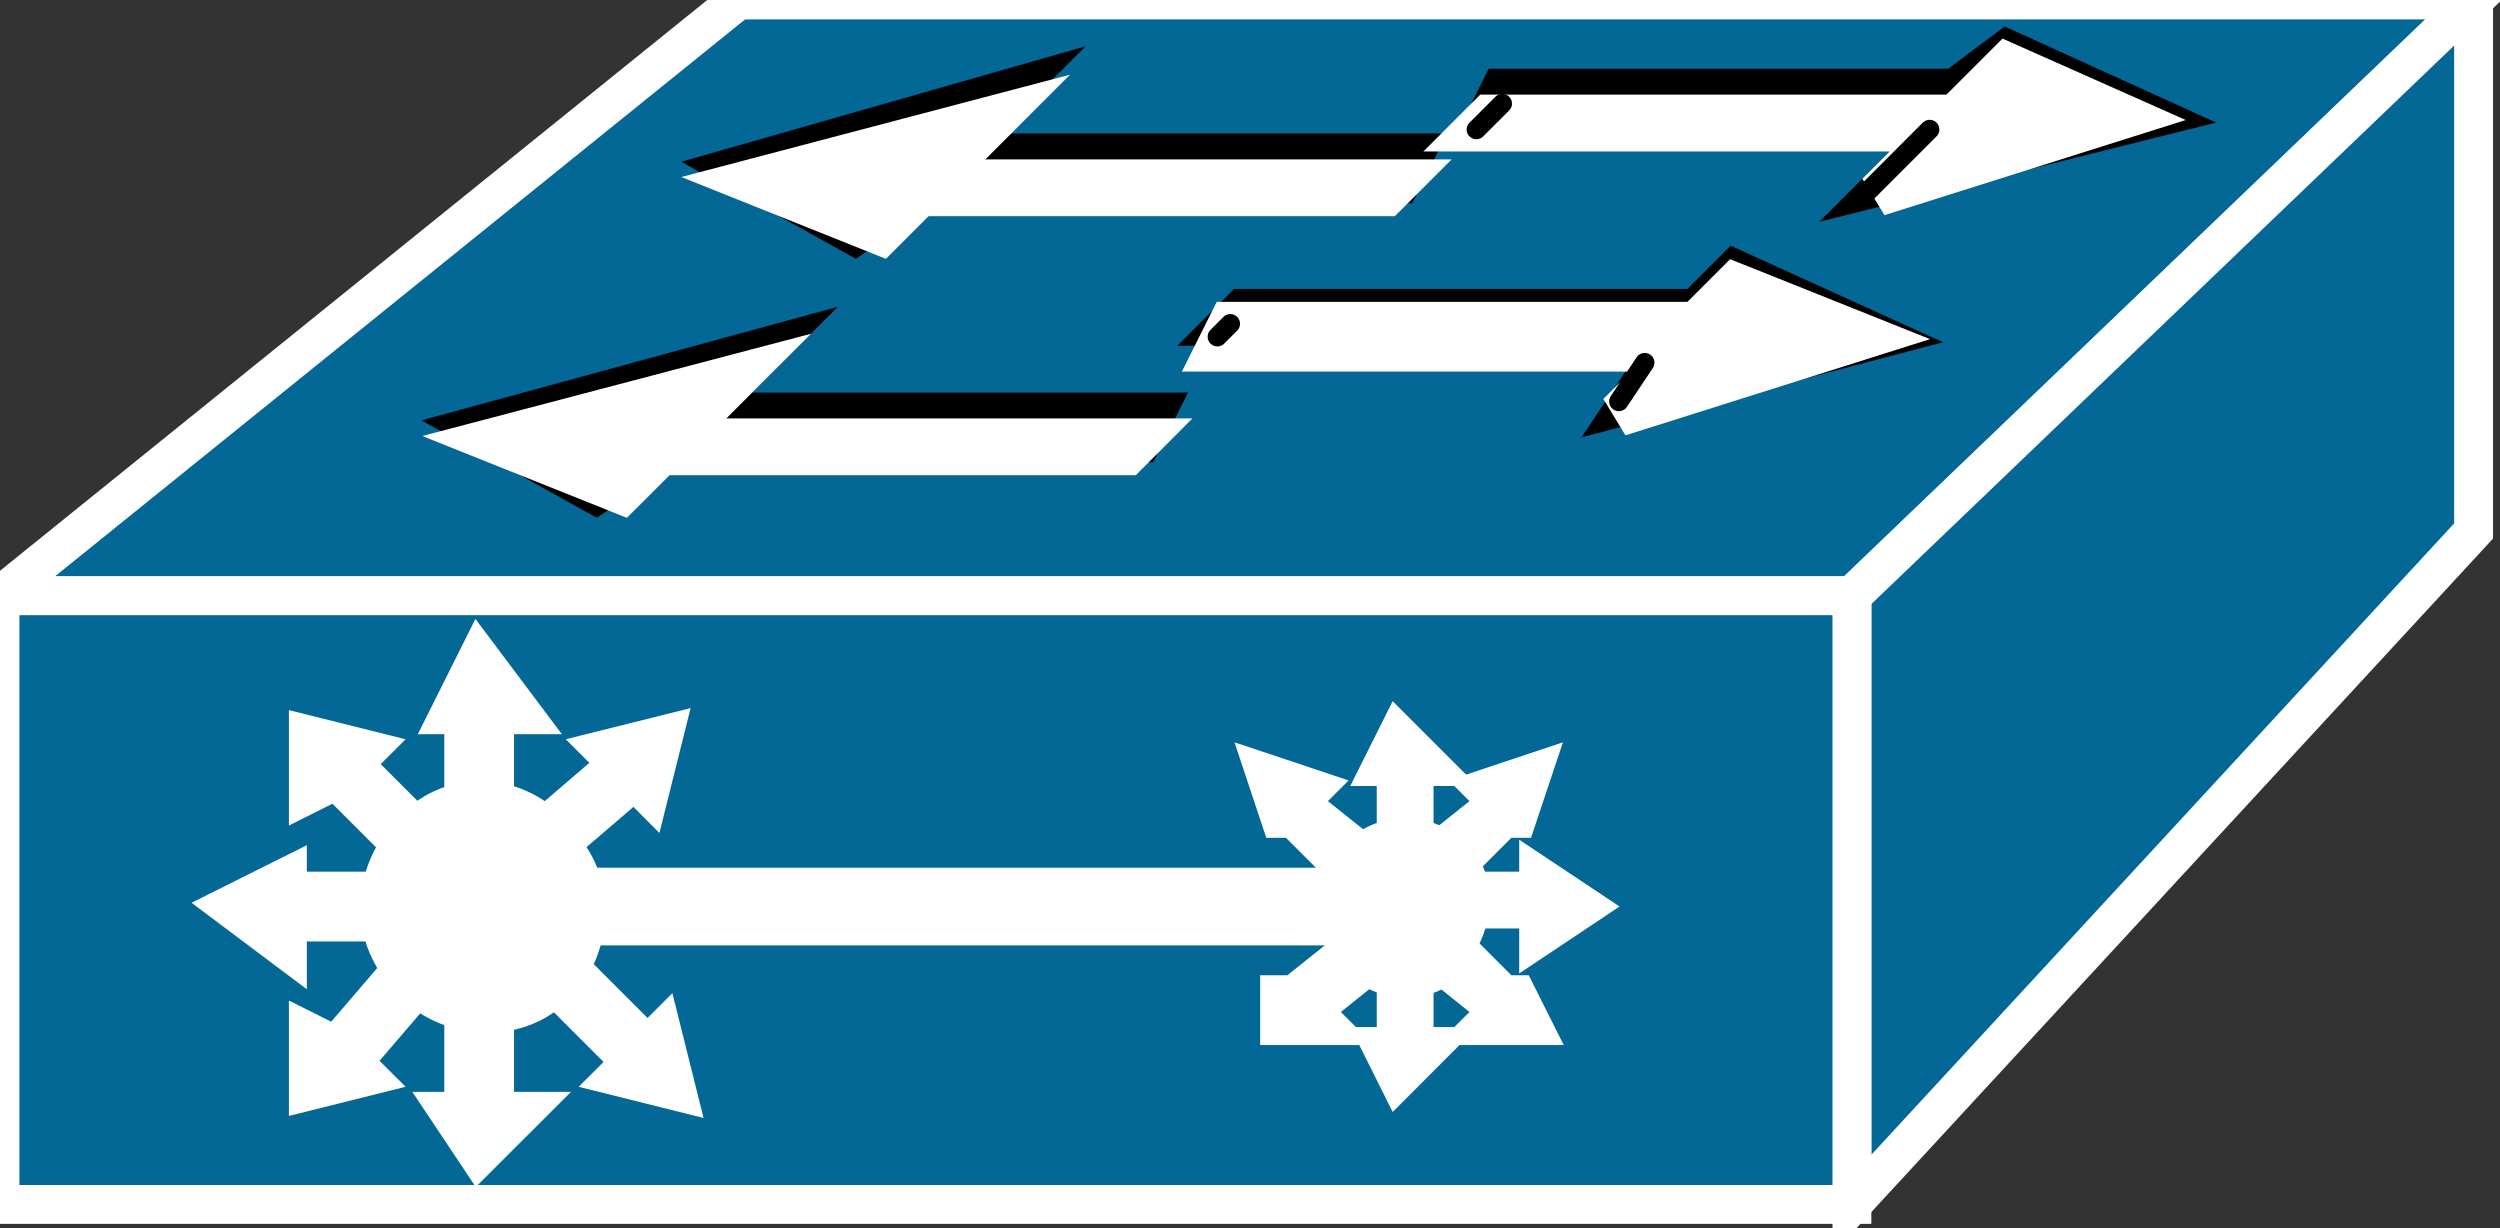<svg xmlns="http://www.w3.org/2000/svg" xmlns:xlink="http://www.w3.org/1999/xlink" version="1.1" viewBox="0 0 171 84" >
  <rect x="0" y="0" width="171" height="84" fill="#333333" stroke="none"/>
  <title><![CDATA[Layer 2 remote switch]]></title>
  <g transform=" scale(3) ">
    <!--converted by libvisio2svg-->
    <g>
      <!--emf-blob start-->
      <g>
        <path d="M 0,13.583 L 16.831,0 L 56.398,0 L 42.224,13.583 L 0,13.583 Z " fill="#046897" stroke="#FFFFFF" stroke-width="0.886" stroke-linecap="butt" stroke-linejoin="miter"/>
        <path d="M 38.681,7.087 L 39.567,6.201 L 42.815,7.677 L 37.205,9.153 L 38.386,7.382 L 28.051,7.382 L 28.346,7.087 L 38.681,7.087 Z " fill="#000000" stroke-width="1px" stroke="#000000"/>
        <path d="M 32.185,3.543 L 31.89,4.134 L 21.26,4.134 L 19.488,5.315 L 16.831,3.838 L 23.032,2.067 L 21.555,3.543 L 32.185,3.543 Z " fill="#000000" stroke-width="1px" stroke="#000000"/>
        <path d="M 26.279,9.449 L 25.984,10.039 L 15.354,10.039 L 13.583,11.22 L 10.925,9.744 L 17.421,7.972 L 15.945,9.449 L 26.279,9.449 Z " fill="#000000" stroke-width="1px" stroke="#000000"/>
        <path d="M 44.587,2.067 L 45.768,1.181 L 49.016,2.657 L 43.11,4.134 L 44.587,2.657 L 33.957,2.657 L 34.252,2.067 L 44.587,2.067 Z " fill="#000000" stroke-width="1px" stroke="#000000"/>
        <path d="M 38.681,7.382 L 39.567,6.496 L 42.52,7.677 L 36.91,9.449 L 38.386,7.972 L 27.756,7.972 L 28.051,7.382 L 38.681,7.382 Z " fill="#FFFFFF" stroke-width="1px" stroke="#FFFFFF"/>
        <path d="M 31.89,4.134 L 31.595,4.429 L 20.965,4.429 L 20.079,5.315 L 17.126,4.134 L 22.736,2.657 L 21.26,4.134 L 31.89,4.134 Z " fill="#FFFFFF" stroke-width="1px" stroke="#FFFFFF"/>
        <path d="M 42.224,27.461 L 56.398,12.106 L 56.398,0 L 42.224,13.583 L 42.224,27.461 Z " fill="#046897" stroke="#FFFFFF" stroke-width="0.886" stroke-linecap="butt" stroke-linejoin="miter"/>
        <path d="M 25.984,10.039 L 25.689,10.335 L 15.059,10.335 L 14.173,11.22 L 11.22,10.039 L 16.831,8.563 L 15.354,10.039 L 25.984,10.039 Z " fill="#FFFFFF" stroke-width="1px" stroke="#FFFFFF"/>
        <path d="M 44.587,2.657 L 45.768,1.476 L 48.425,2.657 L 42.815,4.429 L 44.291,2.953 L 33.661,2.953 L 33.957,2.657 L 44.587,2.657 Z " fill="#FFFFFF" stroke-width="1px" stroke="#FFFFFF"/>
        <path d="M 43.996,2.953 L 42.52,4.429 " stroke="#000000" stroke-width="0.443" stroke-linecap="round" stroke-linejoin="miter" fill="none"/>
        <path d="M 37.5,8.268 L 36.91,9.153 " stroke="#000000" stroke-width="0.443" stroke-linecap="round" stroke-linejoin="miter" fill="none"/>
        <path d="M 28.051,7.382 L 27.756,7.677 " stroke="#000000" stroke-width="0.443" stroke-linecap="round" stroke-linejoin="miter" fill="none"/>
        <path d="M 34.252,2.362 L 33.661,2.953 " stroke="#000000" stroke-width="0.443" stroke-linecap="round" stroke-linejoin="miter" fill="none"/>
        <path d="M 42.224,27.461 L 42.224,13.583 L 0,13.583 L 0,27.461 L 42.224,27.461 Z " fill="#046897" stroke="#FFFFFF" stroke-width="0.886" stroke-linecap="butt" stroke-linejoin="miter"/>
        <path d="M 11.22,18.898 L 11.22,16.24 L 11.811,16.24 L 10.925,15.059 L 10.335,16.24 L 10.63,16.24 L 10.63,18.898 L 11.22,18.898 Z " fill="#FFFFFF" stroke-width="1px" stroke="#FFFFFF"/>
        <path d="M 9.744,19.193 L 7.972,17.421 L 8.268,17.126 L 7.087,16.831 L 7.087,18.012 L 7.677,17.716 L 9.449,19.488 L 9.744,19.193 Z " fill="#FFFFFF" stroke-width="1px" stroke="#FFFFFF"/>
        <path d="M 9.154,20.374 L 6.496,20.374 L 6.496,20.079 L 5.315,20.669 L 6.496,21.555 L 6.496,20.965 L 9.154,20.965 L 9.154,20.374 Z " fill="#FFFFFF" stroke-width="1px" stroke="#FFFFFF"/>
        <path d="M 9.449,21.85 L 7.677,23.917 L 7.087,23.622 L 7.087,24.803 L 8.268,24.508 L 7.972,24.213 L 9.744,22.146 L 9.449,21.85 Z " fill="#FFFFFF" stroke-width="1px" stroke="#FFFFFF"/>
        <path d="M 10.63,22.736 L 10.63,25.394 L 10.335,25.394 L 10.925,26.279 L 11.811,25.394 L 11.22,25.394 L 11.22,22.736 L 10.63,22.736 Z " fill="#FFFFFF" stroke-width="1px" stroke="#FFFFFF"/>
        <path d="M 12.402,19.488 L 14.469,17.716 L 14.764,18.012 L 15.059,16.831 L 13.878,17.126 L 14.173,17.421 L 12.106,19.193 L 12.402,19.488 Z " fill="#FFFFFF" stroke-width="1px" stroke="#FFFFFF"/>
        <path d="M 12.697,23.032 C 13.878,22.146 14.173,20.374 13.287,19.193 C 12.402,17.716 10.63,17.421 9.449,18.307 C 8.268,19.193 7.677,20.965 8.858,22.441 C 9.744,23.622 11.516,23.917 12.697,23.032 Z Z " fill="#FFFFFF" stroke="none"/>
        <path d="M 12.402,22.146 L 14.469,24.213 L 14.173,24.508 L 15.354,24.803 L 15.059,23.622 L 14.764,23.917 L 12.697,21.85 L 12.402,22.146 Z " fill="#FFFFFF" stroke-width="1px" stroke="#FFFFFF"/>
        <path d="M 12.697,20.669 L 30.709,20.669 " stroke="#FFFFFF" stroke-width="1.772" stroke-linecap="butt" stroke-linejoin="miter" fill="none"/>
        <path d="M 31.89,21.85 L 31.89,23.917 L 31.595,23.917 L 31.89,24.508 L 32.48,23.917 L 32.185,23.917 L 32.185,21.85 L 31.89,21.85 Z " fill="#FFFFFF" stroke-width="1px" stroke="#FFFFFF"/>
        <path d="M 32.776,21.85 L 34.252,23.032 L 33.957,23.327 L 34.843,23.327 L 34.547,22.736 L 34.252,22.736 L 33.071,21.555 L 32.776,21.85 Z " fill="#FFFFFF" stroke-width="1px" stroke="#FFFFFF"/>
        <path d="M 33.366,20.669 L 35.138,20.669 L 35.138,21.26 L 36.024,20.669 L 35.138,20.079 L 35.138,20.374 L 33.366,20.374 L 33.366,20.669 Z " fill="#FFFFFF" stroke-width="1px" stroke="#FFFFFF"/>
        <path d="M 33.071,19.783 L 34.252,18.602 L 34.547,18.602 L 34.843,17.716 L 33.957,18.012 L 34.252,18.307 L 32.776,19.488 L 33.071,19.783 Z " fill="#FFFFFF" stroke-width="1px" stroke="#FFFFFF"/>
        <path d="M 32.185,19.488 L 32.185,17.421 L 32.48,17.421 L 31.89,16.831 L 31.595,17.421 L 31.89,17.421 L 31.89,19.488 L 32.185,19.488 Z " fill="#FFFFFF" stroke-width="1px" stroke="#FFFFFF"/>
        <path d="M 31.004,21.555 L 29.528,22.736 L 29.232,22.736 L 29.232,23.327 L 30.118,23.327 L 29.823,23.032 L 31.299,21.85 L 31.004,21.555 Z " fill="#FFFFFF" stroke-width="1px" stroke="#FFFFFF"/>
        <path d="M 30.709,19.193 C 29.823,19.783 29.823,20.965 30.413,21.85 C 31.004,22.736 32.185,23.032 33.071,22.441 C 33.957,21.555 34.252,20.374 33.661,19.488 C 33.071,18.602 31.595,18.307 30.709,19.193 Z Z " fill="#FFFFFF" stroke="none"/>
        <path d="M 31.004,19.488 L 29.528,18.307 L 29.823,18.012 L 28.937,17.716 L 29.232,18.602 L 29.528,18.602 L 30.709,19.783 L 31.004,19.488 Z " fill="#FFFFFF" stroke-width="1px" stroke="#FFFFFF"/>
      </g>
      <!--emf-blob end-->
    </g>
  </g>
</svg>

